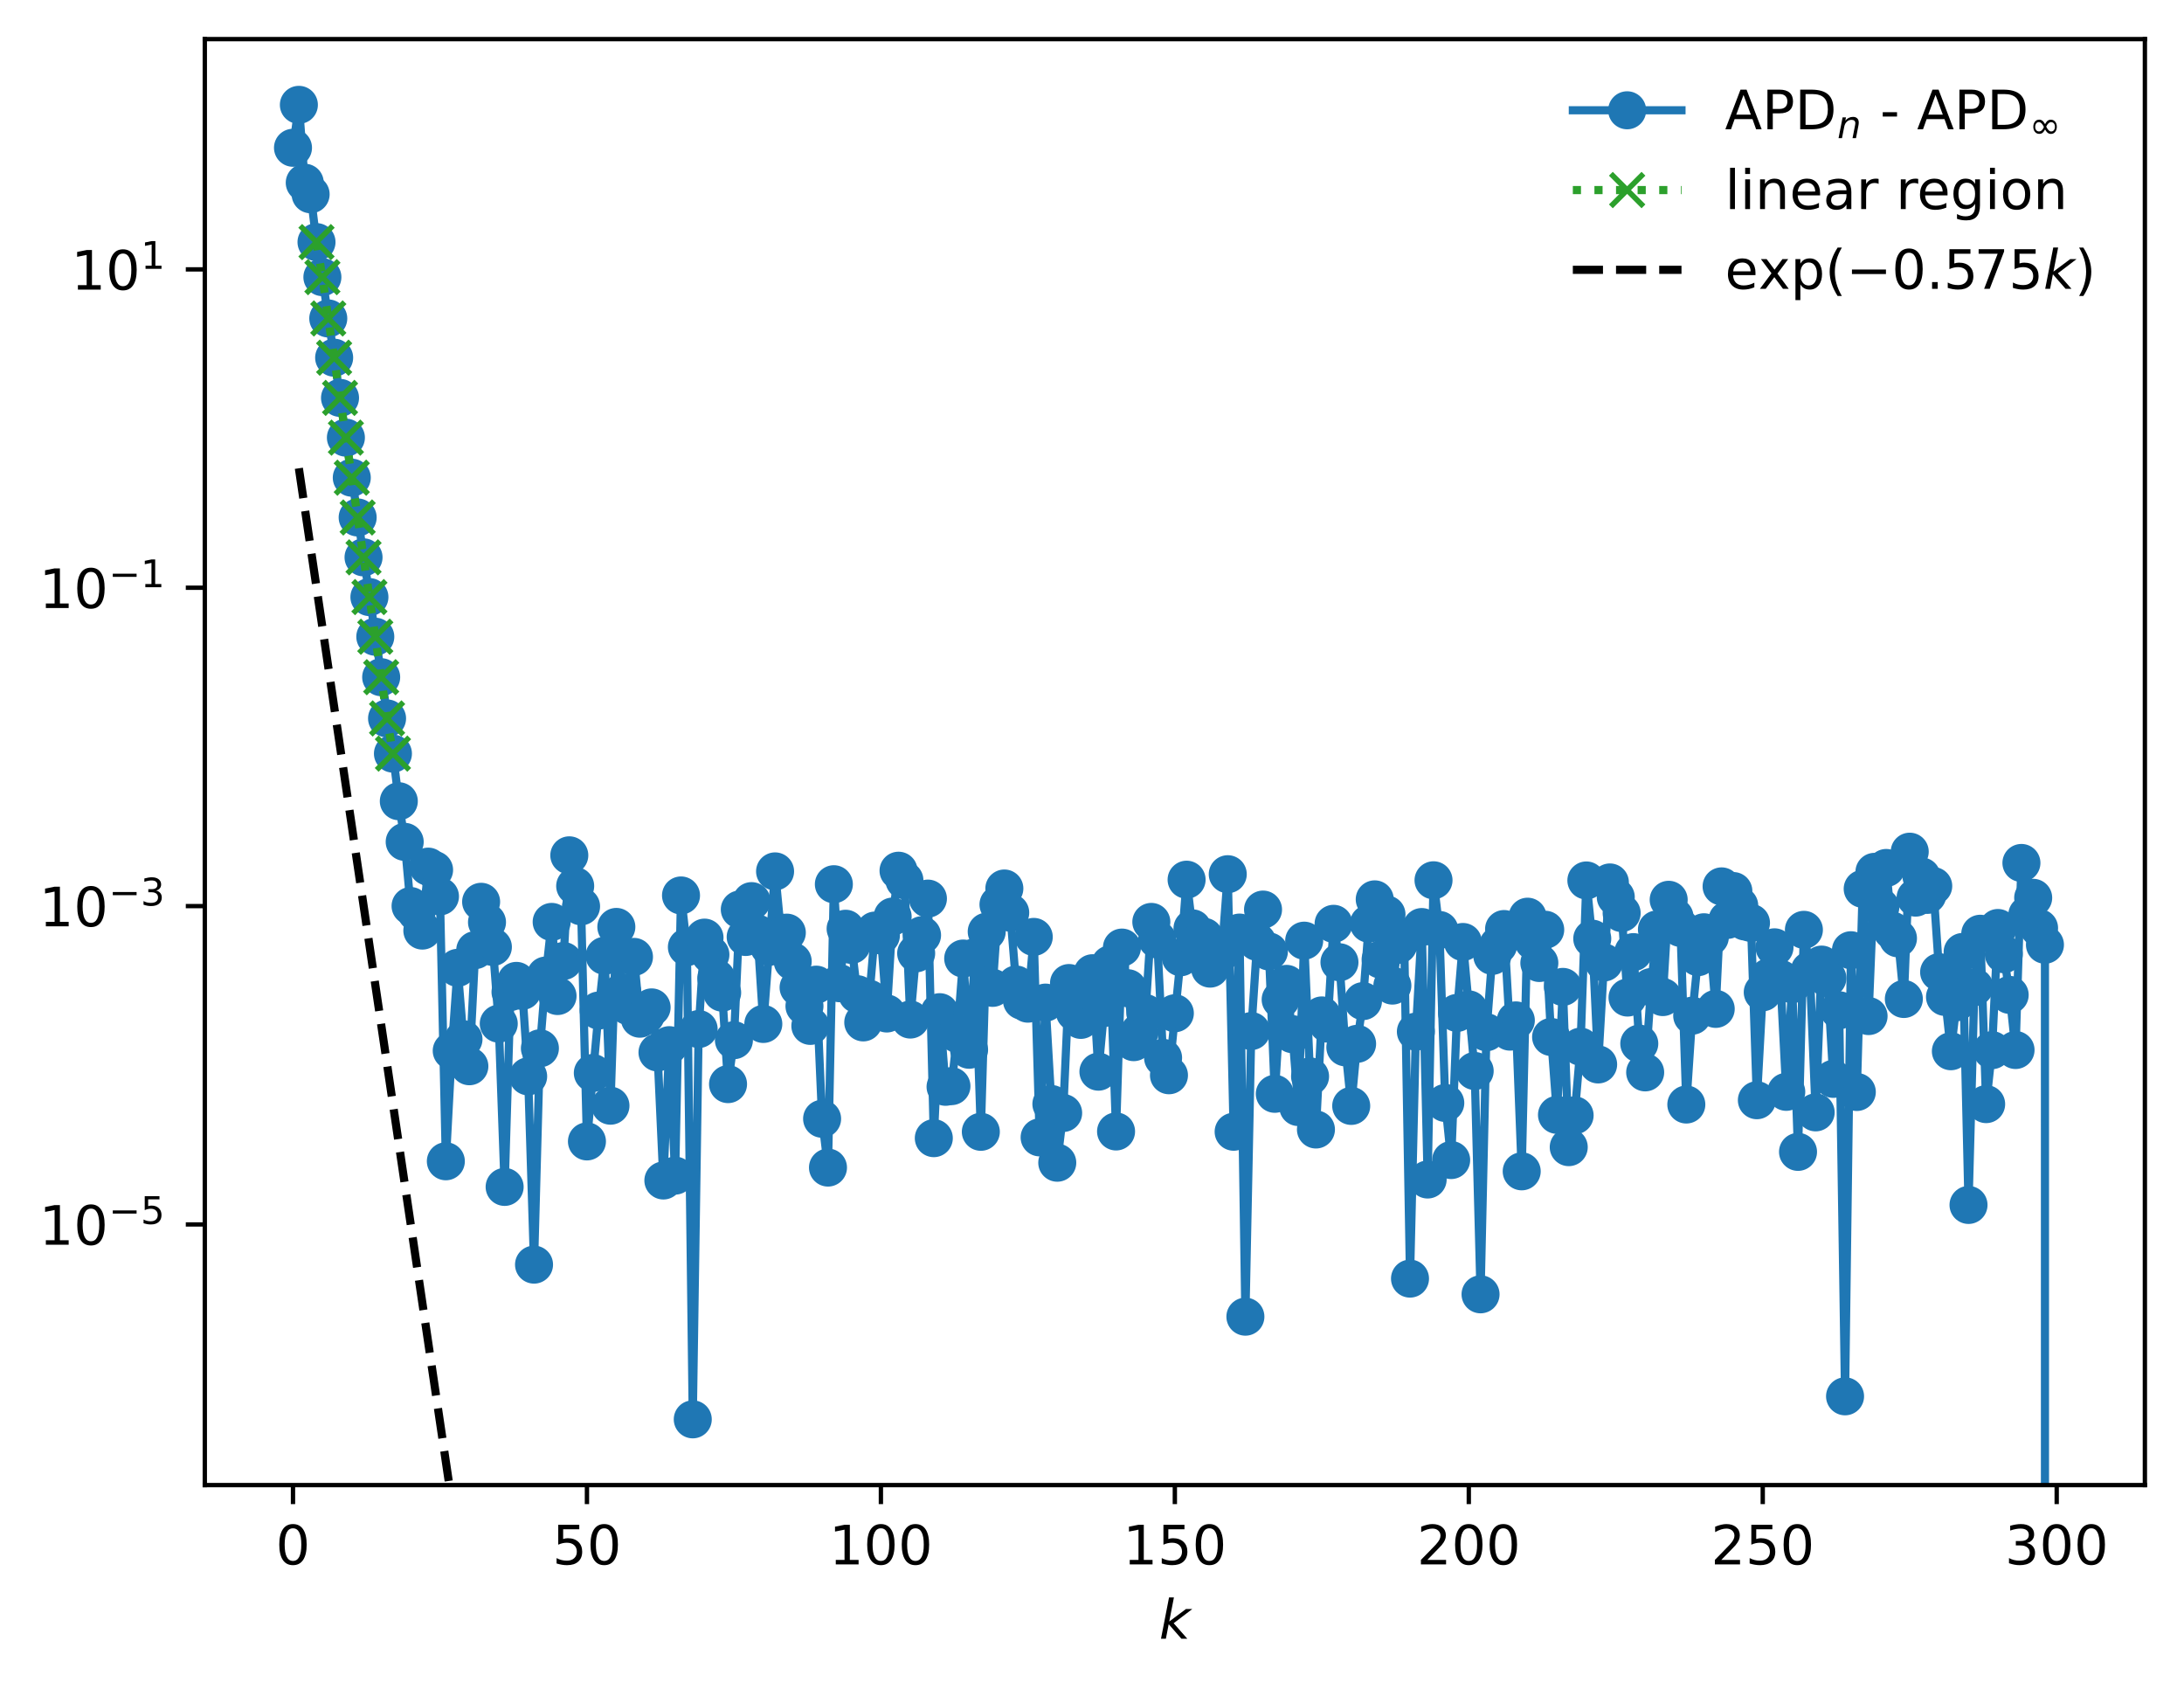<?xml version="1.0" encoding="utf-8" standalone="no"?>
<!DOCTYPE svg PUBLIC "-//W3C//DTD SVG 1.1//EN"
  "http://www.w3.org/Graphics/SVG/1.1/DTD/svg11.dtd">
<!-- Created with matplotlib (https://matplotlib.org/) -->
<svg height="310.868pt" version="1.1" viewBox="0 0 402.02 310.868" width="402.02pt" xmlns="http://www.w3.org/2000/svg" xmlns:xlink="http://www.w3.org/1999/xlink">
 <defs>
  <style type="text/css">
*{stroke-linecap:butt;stroke-linejoin:round;}
  </style>
 </defs>
 <g id="figure_1">
  <g id="patch_1">
   <path d="M 0 310.868 
L 402.02 310.868 
L 402.02 0 
L 0 0 
z
" style="fill:#ffffff;"/>
  </g>
  <g id="axes_1">
   <g id="patch_2">
    <path d="M 37.7 273.312 
L 394.82 273.312 
L 394.82 7.2 
L 37.7 7.2 
z
" style="fill:#ffffff;"/>
   </g>
   <g id="matplotlib.axis_1">
    <g id="xtick_1">
     <g id="line2d_1">
      <defs>
       <path d="M 0 0 
L 0 3.5 
" id="mf58c60624b" style="stroke:#000000;stroke-width:0.8;"/>
      </defs>
      <g>
       <use style="stroke:#000000;stroke-width:0.8;" x="53.933" xlink:href="#mf58c60624b" y="273.312"/>
      </g>
     </g>
     <g id="text_1">
      <!-- 0 -->
      <defs>
       <path d="M 31.781 66.406 
Q 24.172 66.406 20.328 58.906 
Q 16.5 51.422 16.5 36.375 
Q 16.5 21.391 20.328 13.891 
Q 24.172 6.391 31.781 6.391 
Q 39.453 6.391 43.281 13.891 
Q 47.125 21.391 47.125 36.375 
Q 47.125 51.422 43.281 58.906 
Q 39.453 66.406 31.781 66.406 
z
M 31.781 74.219 
Q 44.047 74.219 50.516 64.516 
Q 56.984 54.828 56.984 36.375 
Q 56.984 17.969 50.516 8.266 
Q 44.047 -1.422 31.781 -1.422 
Q 19.531 -1.422 13.062 8.266 
Q 6.594 17.969 6.594 36.375 
Q 6.594 54.828 13.062 64.516 
Q 19.531 74.219 31.781 74.219 
z
" id="DejaVuSans-48"/>
      </defs>
      <g transform="translate(50.751 287.91)scale(0.1 -0.1)">
       <use xlink:href="#DejaVuSans-48"/>
      </g>
     </g>
    </g>
    <g id="xtick_2">
     <g id="line2d_2">
      <g>
       <use style="stroke:#000000;stroke-width:0.8;" x="108.042" xlink:href="#mf58c60624b" y="273.312"/>
      </g>
     </g>
     <g id="text_2">
      <!-- 50 -->
      <defs>
       <path d="M 10.797 72.906 
L 49.516 72.906 
L 49.516 64.594 
L 19.828 64.594 
L 19.828 46.734 
Q 21.969 47.469 24.109 47.828 
Q 26.266 48.188 28.422 48.188 
Q 40.625 48.188 47.75 41.5 
Q 54.891 34.812 54.891 23.391 
Q 54.891 11.625 47.562 5.094 
Q 40.234 -1.422 26.906 -1.422 
Q 22.312 -1.422 17.547 -0.641 
Q 12.797 0.141 7.719 1.703 
L 7.719 11.625 
Q 12.109 9.234 16.797 8.062 
Q 21.484 6.891 26.703 6.891 
Q 35.156 6.891 40.078 11.328 
Q 45.016 15.766 45.016 23.391 
Q 45.016 31 40.078 35.438 
Q 35.156 39.891 26.703 39.891 
Q 22.75 39.891 18.812 39.016 
Q 14.891 38.141 10.797 36.281 
z
" id="DejaVuSans-53"/>
      </defs>
      <g transform="translate(101.679 287.91)scale(0.1 -0.1)">
       <use xlink:href="#DejaVuSans-53"/>
       <use x="63.623" xlink:href="#DejaVuSans-48"/>
      </g>
     </g>
    </g>
    <g id="xtick_3">
     <g id="line2d_3">
      <g>
       <use style="stroke:#000000;stroke-width:0.8;" x="162.151" xlink:href="#mf58c60624b" y="273.312"/>
      </g>
     </g>
     <g id="text_3">
      <!-- 100 -->
      <defs>
       <path d="M 12.406 8.297 
L 28.516 8.297 
L 28.516 63.922 
L 10.984 60.406 
L 10.984 69.391 
L 28.422 72.906 
L 38.281 72.906 
L 38.281 8.297 
L 54.391 8.297 
L 54.391 0 
L 12.406 0 
z
" id="DejaVuSans-49"/>
      </defs>
      <g transform="translate(152.607 287.91)scale(0.1 -0.1)">
       <use xlink:href="#DejaVuSans-49"/>
       <use x="63.623" xlink:href="#DejaVuSans-48"/>
       <use x="127.246" xlink:href="#DejaVuSans-48"/>
      </g>
     </g>
    </g>
    <g id="xtick_4">
     <g id="line2d_4">
      <g>
       <use style="stroke:#000000;stroke-width:0.8;" x="216.26" xlink:href="#mf58c60624b" y="273.312"/>
      </g>
     </g>
     <g id="text_4">
      <!-- 150 -->
      <g transform="translate(206.716 287.91)scale(0.1 -0.1)">
       <use xlink:href="#DejaVuSans-49"/>
       <use x="63.623" xlink:href="#DejaVuSans-53"/>
       <use x="127.246" xlink:href="#DejaVuSans-48"/>
      </g>
     </g>
    </g>
    <g id="xtick_5">
     <g id="line2d_5">
      <g>
       <use style="stroke:#000000;stroke-width:0.8;" x="270.369" xlink:href="#mf58c60624b" y="273.312"/>
      </g>
     </g>
     <g id="text_5">
      <!-- 200 -->
      <defs>
       <path d="M 19.188 8.297 
L 53.609 8.297 
L 53.609 0 
L 7.328 0 
L 7.328 8.297 
Q 12.938 14.109 22.625 23.891 
Q 32.328 33.688 34.812 36.531 
Q 39.547 41.844 41.422 45.531 
Q 43.312 49.219 43.312 52.781 
Q 43.312 58.594 39.234 62.25 
Q 35.156 65.922 28.609 65.922 
Q 23.969 65.922 18.812 64.312 
Q 13.672 62.703 7.812 59.422 
L 7.812 69.391 
Q 13.766 71.781 18.938 73 
Q 24.125 74.219 28.422 74.219 
Q 39.75 74.219 46.484 68.547 
Q 53.219 62.891 53.219 53.422 
Q 53.219 48.922 51.531 44.891 
Q 49.859 40.875 45.406 35.406 
Q 44.188 33.984 37.641 27.219 
Q 31.109 20.453 19.188 8.297 
z
" id="DejaVuSans-50"/>
      </defs>
      <g transform="translate(260.825 287.91)scale(0.1 -0.1)">
       <use xlink:href="#DejaVuSans-50"/>
       <use x="63.623" xlink:href="#DejaVuSans-48"/>
       <use x="127.246" xlink:href="#DejaVuSans-48"/>
      </g>
     </g>
    </g>
    <g id="xtick_6">
     <g id="line2d_6">
      <g>
       <use style="stroke:#000000;stroke-width:0.8;" x="324.478" xlink:href="#mf58c60624b" y="273.312"/>
      </g>
     </g>
     <g id="text_6">
      <!-- 250 -->
      <g transform="translate(314.934 287.91)scale(0.1 -0.1)">
       <use xlink:href="#DejaVuSans-50"/>
       <use x="63.623" xlink:href="#DejaVuSans-53"/>
       <use x="127.246" xlink:href="#DejaVuSans-48"/>
      </g>
     </g>
    </g>
    <g id="xtick_7">
     <g id="line2d_7">
      <g>
       <use style="stroke:#000000;stroke-width:0.8;" x="378.587" xlink:href="#mf58c60624b" y="273.312"/>
      </g>
     </g>
     <g id="text_7">
      <!-- 300 -->
      <defs>
       <path d="M 40.578 39.312 
Q 47.656 37.797 51.625 33 
Q 55.609 28.219 55.609 21.188 
Q 55.609 10.406 48.188 4.484 
Q 40.766 -1.422 27.094 -1.422 
Q 22.516 -1.422 17.656 -0.516 
Q 12.797 0.391 7.625 2.203 
L 7.625 11.719 
Q 11.719 9.328 16.594 8.109 
Q 21.484 6.891 26.812 6.891 
Q 36.078 6.891 40.938 10.547 
Q 45.797 14.203 45.797 21.188 
Q 45.797 27.641 41.281 31.266 
Q 36.766 34.906 28.719 34.906 
L 20.219 34.906 
L 20.219 43.016 
L 29.109 43.016 
Q 36.375 43.016 40.234 45.922 
Q 44.094 48.828 44.094 54.297 
Q 44.094 59.906 40.109 62.906 
Q 36.141 65.922 28.719 65.922 
Q 24.656 65.922 20.016 65.031 
Q 15.375 64.156 9.812 62.312 
L 9.812 71.094 
Q 15.438 72.656 20.344 73.438 
Q 25.25 74.219 29.594 74.219 
Q 40.828 74.219 47.359 69.109 
Q 53.906 64.016 53.906 55.328 
Q 53.906 49.266 50.438 45.094 
Q 46.969 40.922 40.578 39.312 
z
" id="DejaVuSans-51"/>
      </defs>
      <g transform="translate(369.044 287.91)scale(0.1 -0.1)">
       <use xlink:href="#DejaVuSans-51"/>
       <use x="63.623" xlink:href="#DejaVuSans-48"/>
       <use x="127.246" xlink:href="#DejaVuSans-48"/>
      </g>
     </g>
    </g>
    <g id="text_8">
     <!-- $ k $ -->
     <defs>
      <path d="M 18.312 75.984 
L 27.297 75.984 
L 18.703 31.688 
L 49.516 54.688 
L 61.188 54.688 
L 26.812 28.516 
L 51.906 0 
L 41.016 0 
L 17.672 26.703 
L 12.5 0 
L 3.516 0 
z
" id="DejaVuSans-Oblique-107"/>
     </defs>
     <g transform="translate(213.36 301.589)scale(0.1 -0.1)">
      <use transform="translate(0 0.016)" xlink:href="#DejaVuSans-Oblique-107"/>
     </g>
    </g>
   </g>
   <g id="matplotlib.axis_2">
    <g id="ytick_1">
     <g id="line2d_8">
      <defs>
       <path d="M 0 0 
L -3.5 0 
" id="m8bd66be021" style="stroke:#000000;stroke-width:0.8;"/>
      </defs>
      <g>
       <use style="stroke:#000000;stroke-width:0.8;" x="37.7" xlink:href="#m8bd66be021" y="225.346"/>
      </g>
     </g>
     <g id="text_9">
      <!-- $\mathdefault{10^{-5}}$ -->
      <defs>
       <path d="M 10.594 35.5 
L 73.188 35.5 
L 73.188 27.203 
L 10.594 27.203 
z
" id="DejaVuSans-8722"/>
      </defs>
      <g transform="translate(7.2 229.145)scale(0.1 -0.1)">
       <use transform="translate(0 0.684)" xlink:href="#DejaVuSans-49"/>
       <use transform="translate(63.623 0.684)" xlink:href="#DejaVuSans-48"/>
       <use transform="translate(128.203 38.966)scale(0.7)" xlink:href="#DejaVuSans-8722"/>
       <use transform="translate(186.855 38.966)scale(0.7)" xlink:href="#DejaVuSans-53"/>
      </g>
     </g>
    </g>
    <g id="ytick_2">
     <g id="line2d_9">
      <g>
       <use style="stroke:#000000;stroke-width:0.8;" x="37.7" xlink:href="#m8bd66be021" y="166.756"/>
      </g>
     </g>
     <g id="text_10">
      <!-- $\mathdefault{10^{-3}}$ -->
      <g transform="translate(7.2 170.555)scale(0.1 -0.1)">
       <use transform="translate(0 0.766)" xlink:href="#DejaVuSans-49"/>
       <use transform="translate(63.623 0.766)" xlink:href="#DejaVuSans-48"/>
       <use transform="translate(128.203 39.047)scale(0.7)" xlink:href="#DejaVuSans-8722"/>
       <use transform="translate(186.855 39.047)scale(0.7)" xlink:href="#DejaVuSans-51"/>
      </g>
     </g>
    </g>
    <g id="ytick_3">
     <g id="line2d_10">
      <g>
       <use style="stroke:#000000;stroke-width:0.8;" x="37.7" xlink:href="#m8bd66be021" y="108.166"/>
      </g>
     </g>
     <g id="text_11">
      <!-- $\mathdefault{10^{-1}}$ -->
      <g transform="translate(7.2 111.965)scale(0.1 -0.1)">
       <use transform="translate(0 0.684)" xlink:href="#DejaVuSans-49"/>
       <use transform="translate(63.623 0.684)" xlink:href="#DejaVuSans-48"/>
       <use transform="translate(128.203 38.966)scale(0.7)" xlink:href="#DejaVuSans-8722"/>
       <use transform="translate(186.855 38.966)scale(0.7)" xlink:href="#DejaVuSans-49"/>
      </g>
     </g>
    </g>
    <g id="ytick_4">
     <g id="line2d_11">
      <g>
       <use style="stroke:#000000;stroke-width:0.8;" x="37.7" xlink:href="#m8bd66be021" y="49.575"/>
      </g>
     </g>
     <g id="text_12">
      <!-- $\mathdefault{10^{1}}$ -->
      <g transform="translate(13.1 53.375)scale(0.1 -0.1)">
       <use transform="translate(0 0.684)" xlink:href="#DejaVuSans-49"/>
       <use transform="translate(63.623 0.684)" xlink:href="#DejaVuSans-48"/>
       <use transform="translate(128.203 38.966)scale(0.7)" xlink:href="#DejaVuSans-49"/>
      </g>
     </g>
    </g>
   </g>
   <g id="line2d_12">
    <path clip-path="url(#pb12a5de8e8)" d="M 53.933 27.197 
L 55.015 19.296 
L 56.097 33.63 
L 57.179 35.755 
L 58.261 44.558 
L 59.344 51.005 
L 62.59 73.227 
L 72.33 138.694 
L 73.412 147.458 
L 74.494 154.936 
L 75.576 166.743 
L 76.659 167.919 
L 77.741 171.264 
L 78.823 159.495 
L 79.905 160.102 
L 80.987 164.972 
L 82.069 213.72 
L 83.152 193.382 
L 84.234 178.12 
L 85.316 191.269 
L 86.398 196.23 
L 87.48 174.856 
L 88.563 165.967 
L 89.645 169.725 
L 90.727 174.284 
L 91.809 188.395 
L 92.891 218.437 
L 93.973 182.568 
L 95.056 180.522 
L 96.138 182.363 
L 97.22 198.091 
L 98.302 232.74 
L 99.384 192.93 
L 100.467 179.536 
L 101.549 169.668 
L 102.631 183.308 
L 103.713 176.862 
L 104.795 157.414 
L 105.877 163.064 
L 106.96 166.802 
L 108.042 210.065 
L 110.206 185.977 
L 111.288 175.901 
L 112.371 203.492 
L 113.453 170.591 
L 114.535 182.609 
L 115.617 185.134 
L 116.699 176.105 
L 117.781 187.481 
L 118.864 186.855 
L 119.946 185.401 
L 121.028 193.692 
L 122.11 217.256 
L 123.192 192.352 
L 124.275 216.361 
L 125.357 164.799 
L 126.439 174.307 
L 127.521 261.216 
L 128.603 189.385 
L 129.685 172.56 
L 130.768 175.694 
L 131.85 180.017 
L 132.932 182.683 
L 134.014 199.521 
L 135.096 191.435 
L 136.179 167.383 
L 137.261 172.442 
L 138.343 165.842 
L 139.425 171.814 
L 140.507 188.448 
L 142.672 160.37 
L 143.754 171.636 
L 144.836 171.645 
L 147 181.736 
L 149.165 188.805 
L 150.247 181.216 
L 151.329 205.899 
L 152.411 214.878 
L 153.493 162.732 
L 154.576 180.956 
L 155.658 170.926 
L 156.74 173.902 
L 157.822 182.974 
L 158.904 188.161 
L 159.987 183.812 
L 161.069 171.261 
L 162.151 172.157 
L 163.233 186.521 
L 164.315 168.682 
L 165.397 160.246 
L 166.48 161.997 
L 167.562 187.637 
L 168.644 175.445 
L 169.726 172.111 
L 170.808 165.377 
L 171.891 209.466 
L 172.973 186.282 
L 174.055 200.013 
L 175.137 199.892 
L 176.219 190.264 
L 177.301 176.409 
L 178.384 193.198 
L 179.466 176.175 
L 180.548 208.296 
L 181.63 171.458 
L 182.712 181.806 
L 183.795 166.47 
L 184.877 163.519 
L 185.959 167.967 
L 187.041 181.189 
L 188.123 184.173 
L 189.205 184.714 
L 190.288 172.428 
L 191.37 209.323 
L 192.452 184.519 
L 193.534 203.181 
L 194.616 213.986 
L 195.699 204.835 
L 196.781 180.916 
L 197.863 186.304 
L 198.945 187.7 
L 200.027 182.17 
L 201.109 179.111 
L 202.192 197.228 
L 203.274 185.502 
L 204.356 177.482 
L 205.438 208.233 
L 206.52 174.392 
L 207.603 181.872 
L 208.685 191.797 
L 209.767 189.948 
L 210.849 186.455 
L 211.931 169.668 
L 213.013 172.895 
L 214.096 194.687 
L 215.178 197.888 
L 217.342 176.174 
L 218.424 161.898 
L 219.507 170.854 
L 220.589 173.536 
L 221.671 172.421 
L 222.753 178.264 
L 223.835 175.799 
L 224.917 175.211 
L 226 160.889 
L 227.082 208.284 
L 228.164 171.631 
L 229.246 242.319 
L 230.328 189.754 
L 231.411 173.34 
L 232.493 167.399 
L 233.575 175.102 
L 234.657 201.303 
L 235.739 183.956 
L 236.821 181.074 
L 237.904 190.329 
L 238.986 203.741 
L 240.068 173.119 
L 241.15 198.102 
L 242.232 207.871 
L 243.315 186.878 
L 244.397 188.39 
L 245.479 170.019 
L 246.561 177.094 
L 247.643 192.75 
L 248.725 203.531 
L 249.808 192.105 
L 250.89 184.246 
L 251.972 169.992 
L 253.054 165.518 
L 254.136 176.597 
L 255.219 168.292 
L 256.301 181.386 
L 257.383 173.896 
L 258.465 172.397 
L 259.547 235.314 
L 260.629 189.866 
L 261.712 170.612 
L 262.794 217.075 
L 263.876 162.007 
L 264.958 171.154 
L 266.04 202.987 
L 267.123 213.494 
L 268.205 186.418 
L 269.287 173.361 
L 271.451 197.104 
L 272.533 238.205 
L 273.616 189.975 
L 274.698 175.915 
L 275.78 173.954 
L 276.862 170.979 
L 277.944 189.86 
L 279.027 187.793 
L 280.109 215.57 
L 281.191 168.709 
L 282.273 173.232 
L 283.355 177.23 
L 284.437 171.111 
L 285.52 190.843 
L 286.602 205.178 
L 287.684 181.628 
L 288.766 211.12 
L 289.848 205.272 
L 290.931 192.622 
L 292.013 162.039 
L 293.095 172.753 
L 294.177 195.899 
L 295.259 177.134 
L 296.341 162.405 
L 298.506 168.037 
L 299.588 183.588 
L 300.67 175.226 
L 301.752 192.068 
L 302.835 197.359 
L 303.917 181.656 
L 304.999 171.059 
L 306.081 183.502 
L 307.163 165.597 
L 308.245 168.762 
L 309.328 170.769 
L 310.41 203.274 
L 311.492 186.927 
L 312.574 176.155 
L 313.656 171.574 
L 314.739 172.457 
L 315.821 185.675 
L 316.903 163.129 
L 317.985 169.299 
L 319.067 163.988 
L 321.232 169.594 
L 322.314 169.852 
L 323.396 202.485 
L 324.478 182.617 
L 325.56 179.866 
L 326.643 174.344 
L 327.725 180.136 
L 328.807 200.94 
L 329.889 181.137 
L 330.971 211.99 
L 332.053 171.127 
L 333.136 178.591 
L 334.218 204.719 
L 335.3 177.524 
L 336.382 180.018 
L 337.464 198.555 
L 338.547 185.929 
L 339.629 256.976 
L 340.711 174.88 
L 341.793 200.968 
L 342.875 163.579 
L 343.957 186.997 
L 345.04 160.454 
L 346.122 166.94 
L 347.204 159.74 
L 348.286 171.267 
L 349.368 172.69 
L 350.451 183.854 
L 351.533 156.745 
L 352.615 165.196 
L 353.697 161.301 
L 354.779 164.695 
L 355.861 163.064 
L 356.944 178.913 
L 358.026 183.472 
L 359.108 193.469 
L 361.272 175.201 
L 362.355 221.757 
L 363.437 181.672 
L 364.519 171.847 
L 365.601 203.201 
L 366.683 193.271 
L 367.765 170.786 
L 368.848 175.61 
L 369.93 183.102 
L 371.012 193.241 
L 372.094 158.818 
L 373.176 168.366 
L 374.259 165.232 
L 375.341 170.801 
L 376.423 173.873 
L 376.428 311.868 
L 376.428 311.868 
" style="fill:none;stroke:#1f77b4;stroke-linecap:square;stroke-width:1.5;"/>
    <defs>
     <path d="M 0 3 
C 0.796 3 1.559 2.684 2.121 2.121 
C 2.684 1.559 3 0.796 3 0 
C 3 -0.796 2.684 -1.559 2.121 -2.121 
C 1.559 -2.684 0.796 -3 0 -3 
C -0.796 -3 -1.559 -2.684 -2.121 -2.121 
C -2.684 -1.559 -3 -0.796 -3 0 
C -3 0.796 -2.684 1.559 -2.121 2.121 
C -1.559 2.684 -0.796 3 0 3 
z
" id="m521d28ac9e" style="stroke:#1f77b4;"/>
    </defs>
    <g clip-path="url(#pb12a5de8e8)">
     <use style="fill:#1f77b4;stroke:#1f77b4;" x="53.933" xlink:href="#m521d28ac9e" y="27.197"/>
     <use style="fill:#1f77b4;stroke:#1f77b4;" x="55.015" xlink:href="#m521d28ac9e" y="19.296"/>
     <use style="fill:#1f77b4;stroke:#1f77b4;" x="56.097" xlink:href="#m521d28ac9e" y="33.63"/>
     <use style="fill:#1f77b4;stroke:#1f77b4;" x="57.179" xlink:href="#m521d28ac9e" y="35.755"/>
     <use style="fill:#1f77b4;stroke:#1f77b4;" x="58.261" xlink:href="#m521d28ac9e" y="44.558"/>
     <use style="fill:#1f77b4;stroke:#1f77b4;" x="59.344" xlink:href="#m521d28ac9e" y="51.005"/>
     <use style="fill:#1f77b4;stroke:#1f77b4;" x="60.426" xlink:href="#m521d28ac9e" y="58.608"/>
     <use style="fill:#1f77b4;stroke:#1f77b4;" x="61.508" xlink:href="#m521d28ac9e" y="65.831"/>
     <use style="fill:#1f77b4;stroke:#1f77b4;" x="62.59" xlink:href="#m521d28ac9e" y="73.227"/>
     <use style="fill:#1f77b4;stroke:#1f77b4;" x="63.672" xlink:href="#m521d28ac9e" y="80.542"/>
     <use style="fill:#1f77b4;stroke:#1f77b4;" x="64.755" xlink:href="#m521d28ac9e" y="87.914"/>
     <use style="fill:#1f77b4;stroke:#1f77b4;" x="65.837" xlink:href="#m521d28ac9e" y="95.235"/>
     <use style="fill:#1f77b4;stroke:#1f77b4;" x="66.919" xlink:href="#m521d28ac9e" y="102.576"/>
     <use style="fill:#1f77b4;stroke:#1f77b4;" x="68.001" xlink:href="#m521d28ac9e" y="109.886"/>
     <use style="fill:#1f77b4;stroke:#1f77b4;" x="69.083" xlink:href="#m521d28ac9e" y="117.183"/>
     <use style="fill:#1f77b4;stroke:#1f77b4;" x="70.165" xlink:href="#m521d28ac9e" y="124.63"/>
     <use style="fill:#1f77b4;stroke:#1f77b4;" x="71.248" xlink:href="#m521d28ac9e" y="132.222"/>
     <use style="fill:#1f77b4;stroke:#1f77b4;" x="72.33" xlink:href="#m521d28ac9e" y="138.694"/>
     <use style="fill:#1f77b4;stroke:#1f77b4;" x="73.412" xlink:href="#m521d28ac9e" y="147.458"/>
     <use style="fill:#1f77b4;stroke:#1f77b4;" x="74.494" xlink:href="#m521d28ac9e" y="154.936"/>
     <use style="fill:#1f77b4;stroke:#1f77b4;" x="75.576" xlink:href="#m521d28ac9e" y="166.743"/>
     <use style="fill:#1f77b4;stroke:#1f77b4;" x="76.659" xlink:href="#m521d28ac9e" y="167.919"/>
     <use style="fill:#1f77b4;stroke:#1f77b4;" x="77.741" xlink:href="#m521d28ac9e" y="171.264"/>
     <use style="fill:#1f77b4;stroke:#1f77b4;" x="78.823" xlink:href="#m521d28ac9e" y="159.495"/>
     <use style="fill:#1f77b4;stroke:#1f77b4;" x="79.905" xlink:href="#m521d28ac9e" y="160.102"/>
     <use style="fill:#1f77b4;stroke:#1f77b4;" x="80.987" xlink:href="#m521d28ac9e" y="164.972"/>
     <use style="fill:#1f77b4;stroke:#1f77b4;" x="82.069" xlink:href="#m521d28ac9e" y="213.72"/>
     <use style="fill:#1f77b4;stroke:#1f77b4;" x="83.152" xlink:href="#m521d28ac9e" y="193.382"/>
     <use style="fill:#1f77b4;stroke:#1f77b4;" x="84.234" xlink:href="#m521d28ac9e" y="178.12"/>
     <use style="fill:#1f77b4;stroke:#1f77b4;" x="85.316" xlink:href="#m521d28ac9e" y="191.269"/>
     <use style="fill:#1f77b4;stroke:#1f77b4;" x="86.398" xlink:href="#m521d28ac9e" y="196.23"/>
     <use style="fill:#1f77b4;stroke:#1f77b4;" x="87.48" xlink:href="#m521d28ac9e" y="174.856"/>
     <use style="fill:#1f77b4;stroke:#1f77b4;" x="88.563" xlink:href="#m521d28ac9e" y="165.967"/>
     <use style="fill:#1f77b4;stroke:#1f77b4;" x="89.645" xlink:href="#m521d28ac9e" y="169.725"/>
     <use style="fill:#1f77b4;stroke:#1f77b4;" x="90.727" xlink:href="#m521d28ac9e" y="174.284"/>
     <use style="fill:#1f77b4;stroke:#1f77b4;" x="91.809" xlink:href="#m521d28ac9e" y="188.395"/>
     <use style="fill:#1f77b4;stroke:#1f77b4;" x="92.891" xlink:href="#m521d28ac9e" y="218.437"/>
     <use style="fill:#1f77b4;stroke:#1f77b4;" x="93.973" xlink:href="#m521d28ac9e" y="182.568"/>
     <use style="fill:#1f77b4;stroke:#1f77b4;" x="95.056" xlink:href="#m521d28ac9e" y="180.522"/>
     <use style="fill:#1f77b4;stroke:#1f77b4;" x="96.138" xlink:href="#m521d28ac9e" y="182.363"/>
     <use style="fill:#1f77b4;stroke:#1f77b4;" x="97.22" xlink:href="#m521d28ac9e" y="198.091"/>
     <use style="fill:#1f77b4;stroke:#1f77b4;" x="98.302" xlink:href="#m521d28ac9e" y="232.74"/>
     <use style="fill:#1f77b4;stroke:#1f77b4;" x="99.384" xlink:href="#m521d28ac9e" y="192.93"/>
     <use style="fill:#1f77b4;stroke:#1f77b4;" x="100.467" xlink:href="#m521d28ac9e" y="179.536"/>
     <use style="fill:#1f77b4;stroke:#1f77b4;" x="101.549" xlink:href="#m521d28ac9e" y="169.668"/>
     <use style="fill:#1f77b4;stroke:#1f77b4;" x="102.631" xlink:href="#m521d28ac9e" y="183.308"/>
     <use style="fill:#1f77b4;stroke:#1f77b4;" x="103.713" xlink:href="#m521d28ac9e" y="176.862"/>
     <use style="fill:#1f77b4;stroke:#1f77b4;" x="104.795" xlink:href="#m521d28ac9e" y="157.414"/>
     <use style="fill:#1f77b4;stroke:#1f77b4;" x="105.877" xlink:href="#m521d28ac9e" y="163.064"/>
     <use style="fill:#1f77b4;stroke:#1f77b4;" x="106.96" xlink:href="#m521d28ac9e" y="166.802"/>
     <use style="fill:#1f77b4;stroke:#1f77b4;" x="108.042" xlink:href="#m521d28ac9e" y="210.065"/>
     <use style="fill:#1f77b4;stroke:#1f77b4;" x="109.124" xlink:href="#m521d28ac9e" y="197.471"/>
     <use style="fill:#1f77b4;stroke:#1f77b4;" x="110.206" xlink:href="#m521d28ac9e" y="185.977"/>
     <use style="fill:#1f77b4;stroke:#1f77b4;" x="111.288" xlink:href="#m521d28ac9e" y="175.901"/>
     <use style="fill:#1f77b4;stroke:#1f77b4;" x="112.371" xlink:href="#m521d28ac9e" y="203.492"/>
     <use style="fill:#1f77b4;stroke:#1f77b4;" x="113.453" xlink:href="#m521d28ac9e" y="170.591"/>
     <use style="fill:#1f77b4;stroke:#1f77b4;" x="114.535" xlink:href="#m521d28ac9e" y="182.609"/>
     <use style="fill:#1f77b4;stroke:#1f77b4;" x="115.617" xlink:href="#m521d28ac9e" y="185.134"/>
     <use style="fill:#1f77b4;stroke:#1f77b4;" x="116.699" xlink:href="#m521d28ac9e" y="176.105"/>
     <use style="fill:#1f77b4;stroke:#1f77b4;" x="117.781" xlink:href="#m521d28ac9e" y="187.481"/>
     <use style="fill:#1f77b4;stroke:#1f77b4;" x="118.864" xlink:href="#m521d28ac9e" y="186.855"/>
     <use style="fill:#1f77b4;stroke:#1f77b4;" x="119.946" xlink:href="#m521d28ac9e" y="185.401"/>
     <use style="fill:#1f77b4;stroke:#1f77b4;" x="121.028" xlink:href="#m521d28ac9e" y="193.692"/>
     <use style="fill:#1f77b4;stroke:#1f77b4;" x="122.11" xlink:href="#m521d28ac9e" y="217.256"/>
     <use style="fill:#1f77b4;stroke:#1f77b4;" x="123.192" xlink:href="#m521d28ac9e" y="192.352"/>
     <use style="fill:#1f77b4;stroke:#1f77b4;" x="124.275" xlink:href="#m521d28ac9e" y="216.361"/>
     <use style="fill:#1f77b4;stroke:#1f77b4;" x="125.357" xlink:href="#m521d28ac9e" y="164.799"/>
     <use style="fill:#1f77b4;stroke:#1f77b4;" x="126.439" xlink:href="#m521d28ac9e" y="174.307"/>
     <use style="fill:#1f77b4;stroke:#1f77b4;" x="127.521" xlink:href="#m521d28ac9e" y="261.216"/>
     <use style="fill:#1f77b4;stroke:#1f77b4;" x="128.603" xlink:href="#m521d28ac9e" y="189.385"/>
     <use style="fill:#1f77b4;stroke:#1f77b4;" x="129.685" xlink:href="#m521d28ac9e" y="172.56"/>
     <use style="fill:#1f77b4;stroke:#1f77b4;" x="130.768" xlink:href="#m521d28ac9e" y="175.694"/>
     <use style="fill:#1f77b4;stroke:#1f77b4;" x="131.85" xlink:href="#m521d28ac9e" y="180.017"/>
     <use style="fill:#1f77b4;stroke:#1f77b4;" x="132.932" xlink:href="#m521d28ac9e" y="182.683"/>
     <use style="fill:#1f77b4;stroke:#1f77b4;" x="134.014" xlink:href="#m521d28ac9e" y="199.521"/>
     <use style="fill:#1f77b4;stroke:#1f77b4;" x="135.096" xlink:href="#m521d28ac9e" y="191.435"/>
     <use style="fill:#1f77b4;stroke:#1f77b4;" x="136.179" xlink:href="#m521d28ac9e" y="167.383"/>
     <use style="fill:#1f77b4;stroke:#1f77b4;" x="137.261" xlink:href="#m521d28ac9e" y="172.442"/>
     <use style="fill:#1f77b4;stroke:#1f77b4;" x="138.343" xlink:href="#m521d28ac9e" y="165.842"/>
     <use style="fill:#1f77b4;stroke:#1f77b4;" x="139.425" xlink:href="#m521d28ac9e" y="171.814"/>
     <use style="fill:#1f77b4;stroke:#1f77b4;" x="140.507" xlink:href="#m521d28ac9e" y="188.448"/>
     <use style="fill:#1f77b4;stroke:#1f77b4;" x="141.589" xlink:href="#m521d28ac9e" y="174.256"/>
     <use style="fill:#1f77b4;stroke:#1f77b4;" x="142.672" xlink:href="#m521d28ac9e" y="160.37"/>
     <use style="fill:#1f77b4;stroke:#1f77b4;" x="143.754" xlink:href="#m521d28ac9e" y="171.636"/>
     <use style="fill:#1f77b4;stroke:#1f77b4;" x="144.836" xlink:href="#m521d28ac9e" y="171.645"/>
     <use style="fill:#1f77b4;stroke:#1f77b4;" x="145.918" xlink:href="#m521d28ac9e" y="176.933"/>
     <use style="fill:#1f77b4;stroke:#1f77b4;" x="147" xlink:href="#m521d28ac9e" y="181.736"/>
     <use style="fill:#1f77b4;stroke:#1f77b4;" x="148.083" xlink:href="#m521d28ac9e" y="185.164"/>
     <use style="fill:#1f77b4;stroke:#1f77b4;" x="149.165" xlink:href="#m521d28ac9e" y="188.805"/>
     <use style="fill:#1f77b4;stroke:#1f77b4;" x="150.247" xlink:href="#m521d28ac9e" y="181.216"/>
     <use style="fill:#1f77b4;stroke:#1f77b4;" x="151.329" xlink:href="#m521d28ac9e" y="205.899"/>
     <use style="fill:#1f77b4;stroke:#1f77b4;" x="152.411" xlink:href="#m521d28ac9e" y="214.878"/>
     <use style="fill:#1f77b4;stroke:#1f77b4;" x="153.493" xlink:href="#m521d28ac9e" y="162.732"/>
     <use style="fill:#1f77b4;stroke:#1f77b4;" x="154.576" xlink:href="#m521d28ac9e" y="180.956"/>
     <use style="fill:#1f77b4;stroke:#1f77b4;" x="155.658" xlink:href="#m521d28ac9e" y="170.926"/>
     <use style="fill:#1f77b4;stroke:#1f77b4;" x="156.74" xlink:href="#m521d28ac9e" y="173.902"/>
     <use style="fill:#1f77b4;stroke:#1f77b4;" x="157.822" xlink:href="#m521d28ac9e" y="182.974"/>
     <use style="fill:#1f77b4;stroke:#1f77b4;" x="158.904" xlink:href="#m521d28ac9e" y="188.161"/>
     <use style="fill:#1f77b4;stroke:#1f77b4;" x="159.987" xlink:href="#m521d28ac9e" y="183.812"/>
     <use style="fill:#1f77b4;stroke:#1f77b4;" x="161.069" xlink:href="#m521d28ac9e" y="171.261"/>
     <use style="fill:#1f77b4;stroke:#1f77b4;" x="162.151" xlink:href="#m521d28ac9e" y="172.157"/>
     <use style="fill:#1f77b4;stroke:#1f77b4;" x="163.233" xlink:href="#m521d28ac9e" y="186.521"/>
     <use style="fill:#1f77b4;stroke:#1f77b4;" x="164.315" xlink:href="#m521d28ac9e" y="168.682"/>
     <use style="fill:#1f77b4;stroke:#1f77b4;" x="165.397" xlink:href="#m521d28ac9e" y="160.246"/>
     <use style="fill:#1f77b4;stroke:#1f77b4;" x="166.48" xlink:href="#m521d28ac9e" y="161.997"/>
     <use style="fill:#1f77b4;stroke:#1f77b4;" x="167.562" xlink:href="#m521d28ac9e" y="187.637"/>
     <use style="fill:#1f77b4;stroke:#1f77b4;" x="168.644" xlink:href="#m521d28ac9e" y="175.445"/>
     <use style="fill:#1f77b4;stroke:#1f77b4;" x="169.726" xlink:href="#m521d28ac9e" y="172.111"/>
     <use style="fill:#1f77b4;stroke:#1f77b4;" x="170.808" xlink:href="#m521d28ac9e" y="165.377"/>
     <use style="fill:#1f77b4;stroke:#1f77b4;" x="171.891" xlink:href="#m521d28ac9e" y="209.466"/>
     <use style="fill:#1f77b4;stroke:#1f77b4;" x="172.973" xlink:href="#m521d28ac9e" y="186.282"/>
     <use style="fill:#1f77b4;stroke:#1f77b4;" x="174.055" xlink:href="#m521d28ac9e" y="200.013"/>
     <use style="fill:#1f77b4;stroke:#1f77b4;" x="175.137" xlink:href="#m521d28ac9e" y="199.892"/>
     <use style="fill:#1f77b4;stroke:#1f77b4;" x="176.219" xlink:href="#m521d28ac9e" y="190.264"/>
     <use style="fill:#1f77b4;stroke:#1f77b4;" x="177.301" xlink:href="#m521d28ac9e" y="176.409"/>
     <use style="fill:#1f77b4;stroke:#1f77b4;" x="178.384" xlink:href="#m521d28ac9e" y="193.198"/>
     <use style="fill:#1f77b4;stroke:#1f77b4;" x="179.466" xlink:href="#m521d28ac9e" y="176.175"/>
     <use style="fill:#1f77b4;stroke:#1f77b4;" x="180.548" xlink:href="#m521d28ac9e" y="208.296"/>
     <use style="fill:#1f77b4;stroke:#1f77b4;" x="181.63" xlink:href="#m521d28ac9e" y="171.458"/>
     <use style="fill:#1f77b4;stroke:#1f77b4;" x="182.712" xlink:href="#m521d28ac9e" y="181.806"/>
     <use style="fill:#1f77b4;stroke:#1f77b4;" x="183.795" xlink:href="#m521d28ac9e" y="166.47"/>
     <use style="fill:#1f77b4;stroke:#1f77b4;" x="184.877" xlink:href="#m521d28ac9e" y="163.519"/>
     <use style="fill:#1f77b4;stroke:#1f77b4;" x="185.959" xlink:href="#m521d28ac9e" y="167.967"/>
     <use style="fill:#1f77b4;stroke:#1f77b4;" x="187.041" xlink:href="#m521d28ac9e" y="181.189"/>
     <use style="fill:#1f77b4;stroke:#1f77b4;" x="188.123" xlink:href="#m521d28ac9e" y="184.173"/>
     <use style="fill:#1f77b4;stroke:#1f77b4;" x="189.205" xlink:href="#m521d28ac9e" y="184.714"/>
     <use style="fill:#1f77b4;stroke:#1f77b4;" x="190.288" xlink:href="#m521d28ac9e" y="172.428"/>
     <use style="fill:#1f77b4;stroke:#1f77b4;" x="191.37" xlink:href="#m521d28ac9e" y="209.323"/>
     <use style="fill:#1f77b4;stroke:#1f77b4;" x="192.452" xlink:href="#m521d28ac9e" y="184.519"/>
     <use style="fill:#1f77b4;stroke:#1f77b4;" x="193.534" xlink:href="#m521d28ac9e" y="203.181"/>
     <use style="fill:#1f77b4;stroke:#1f77b4;" x="194.616" xlink:href="#m521d28ac9e" y="213.986"/>
     <use style="fill:#1f77b4;stroke:#1f77b4;" x="195.699" xlink:href="#m521d28ac9e" y="204.835"/>
     <use style="fill:#1f77b4;stroke:#1f77b4;" x="196.781" xlink:href="#m521d28ac9e" y="180.916"/>
     <use style="fill:#1f77b4;stroke:#1f77b4;" x="197.863" xlink:href="#m521d28ac9e" y="186.304"/>
     <use style="fill:#1f77b4;stroke:#1f77b4;" x="198.945" xlink:href="#m521d28ac9e" y="187.7"/>
     <use style="fill:#1f77b4;stroke:#1f77b4;" x="200.027" xlink:href="#m521d28ac9e" y="182.17"/>
     <use style="fill:#1f77b4;stroke:#1f77b4;" x="201.109" xlink:href="#m521d28ac9e" y="179.111"/>
     <use style="fill:#1f77b4;stroke:#1f77b4;" x="202.192" xlink:href="#m521d28ac9e" y="197.228"/>
     <use style="fill:#1f77b4;stroke:#1f77b4;" x="203.274" xlink:href="#m521d28ac9e" y="185.502"/>
     <use style="fill:#1f77b4;stroke:#1f77b4;" x="204.356" xlink:href="#m521d28ac9e" y="177.482"/>
     <use style="fill:#1f77b4;stroke:#1f77b4;" x="205.438" xlink:href="#m521d28ac9e" y="208.233"/>
     <use style="fill:#1f77b4;stroke:#1f77b4;" x="206.52" xlink:href="#m521d28ac9e" y="174.392"/>
     <use style="fill:#1f77b4;stroke:#1f77b4;" x="207.603" xlink:href="#m521d28ac9e" y="181.872"/>
     <use style="fill:#1f77b4;stroke:#1f77b4;" x="208.685" xlink:href="#m521d28ac9e" y="191.797"/>
     <use style="fill:#1f77b4;stroke:#1f77b4;" x="209.767" xlink:href="#m521d28ac9e" y="189.948"/>
     <use style="fill:#1f77b4;stroke:#1f77b4;" x="210.849" xlink:href="#m521d28ac9e" y="186.455"/>
     <use style="fill:#1f77b4;stroke:#1f77b4;" x="211.931" xlink:href="#m521d28ac9e" y="169.668"/>
     <use style="fill:#1f77b4;stroke:#1f77b4;" x="213.013" xlink:href="#m521d28ac9e" y="172.895"/>
     <use style="fill:#1f77b4;stroke:#1f77b4;" x="214.096" xlink:href="#m521d28ac9e" y="194.687"/>
     <use style="fill:#1f77b4;stroke:#1f77b4;" x="215.178" xlink:href="#m521d28ac9e" y="197.888"/>
     <use style="fill:#1f77b4;stroke:#1f77b4;" x="216.26" xlink:href="#m521d28ac9e" y="186.479"/>
     <use style="fill:#1f77b4;stroke:#1f77b4;" x="217.342" xlink:href="#m521d28ac9e" y="176.174"/>
     <use style="fill:#1f77b4;stroke:#1f77b4;" x="218.424" xlink:href="#m521d28ac9e" y="161.898"/>
     <use style="fill:#1f77b4;stroke:#1f77b4;" x="219.507" xlink:href="#m521d28ac9e" y="170.854"/>
     <use style="fill:#1f77b4;stroke:#1f77b4;" x="220.589" xlink:href="#m521d28ac9e" y="173.536"/>
     <use style="fill:#1f77b4;stroke:#1f77b4;" x="221.671" xlink:href="#m521d28ac9e" y="172.421"/>
     <use style="fill:#1f77b4;stroke:#1f77b4;" x="222.753" xlink:href="#m521d28ac9e" y="178.264"/>
     <use style="fill:#1f77b4;stroke:#1f77b4;" x="223.835" xlink:href="#m521d28ac9e" y="175.799"/>
     <use style="fill:#1f77b4;stroke:#1f77b4;" x="224.917" xlink:href="#m521d28ac9e" y="175.211"/>
     <use style="fill:#1f77b4;stroke:#1f77b4;" x="226" xlink:href="#m521d28ac9e" y="160.889"/>
     <use style="fill:#1f77b4;stroke:#1f77b4;" x="227.082" xlink:href="#m521d28ac9e" y="208.284"/>
     <use style="fill:#1f77b4;stroke:#1f77b4;" x="228.164" xlink:href="#m521d28ac9e" y="171.631"/>
     <use style="fill:#1f77b4;stroke:#1f77b4;" x="229.246" xlink:href="#m521d28ac9e" y="242.319"/>
     <use style="fill:#1f77b4;stroke:#1f77b4;" x="230.328" xlink:href="#m521d28ac9e" y="189.754"/>
     <use style="fill:#1f77b4;stroke:#1f77b4;" x="231.411" xlink:href="#m521d28ac9e" y="173.34"/>
     <use style="fill:#1f77b4;stroke:#1f77b4;" x="232.493" xlink:href="#m521d28ac9e" y="167.399"/>
     <use style="fill:#1f77b4;stroke:#1f77b4;" x="233.575" xlink:href="#m521d28ac9e" y="175.102"/>
     <use style="fill:#1f77b4;stroke:#1f77b4;" x="234.657" xlink:href="#m521d28ac9e" y="201.303"/>
     <use style="fill:#1f77b4;stroke:#1f77b4;" x="235.739" xlink:href="#m521d28ac9e" y="183.956"/>
     <use style="fill:#1f77b4;stroke:#1f77b4;" x="236.821" xlink:href="#m521d28ac9e" y="181.074"/>
     <use style="fill:#1f77b4;stroke:#1f77b4;" x="237.904" xlink:href="#m521d28ac9e" y="190.329"/>
     <use style="fill:#1f77b4;stroke:#1f77b4;" x="238.986" xlink:href="#m521d28ac9e" y="203.741"/>
     <use style="fill:#1f77b4;stroke:#1f77b4;" x="240.068" xlink:href="#m521d28ac9e" y="173.119"/>
     <use style="fill:#1f77b4;stroke:#1f77b4;" x="241.15" xlink:href="#m521d28ac9e" y="198.102"/>
     <use style="fill:#1f77b4;stroke:#1f77b4;" x="242.232" xlink:href="#m521d28ac9e" y="207.871"/>
     <use style="fill:#1f77b4;stroke:#1f77b4;" x="243.315" xlink:href="#m521d28ac9e" y="186.878"/>
     <use style="fill:#1f77b4;stroke:#1f77b4;" x="244.397" xlink:href="#m521d28ac9e" y="188.39"/>
     <use style="fill:#1f77b4;stroke:#1f77b4;" x="245.479" xlink:href="#m521d28ac9e" y="170.019"/>
     <use style="fill:#1f77b4;stroke:#1f77b4;" x="246.561" xlink:href="#m521d28ac9e" y="177.094"/>
     <use style="fill:#1f77b4;stroke:#1f77b4;" x="247.643" xlink:href="#m521d28ac9e" y="192.75"/>
     <use style="fill:#1f77b4;stroke:#1f77b4;" x="248.725" xlink:href="#m521d28ac9e" y="203.531"/>
     <use style="fill:#1f77b4;stroke:#1f77b4;" x="249.808" xlink:href="#m521d28ac9e" y="192.105"/>
     <use style="fill:#1f77b4;stroke:#1f77b4;" x="250.89" xlink:href="#m521d28ac9e" y="184.246"/>
     <use style="fill:#1f77b4;stroke:#1f77b4;" x="251.972" xlink:href="#m521d28ac9e" y="169.992"/>
     <use style="fill:#1f77b4;stroke:#1f77b4;" x="253.054" xlink:href="#m521d28ac9e" y="165.518"/>
     <use style="fill:#1f77b4;stroke:#1f77b4;" x="254.136" xlink:href="#m521d28ac9e" y="176.597"/>
     <use style="fill:#1f77b4;stroke:#1f77b4;" x="255.219" xlink:href="#m521d28ac9e" y="168.292"/>
     <use style="fill:#1f77b4;stroke:#1f77b4;" x="256.301" xlink:href="#m521d28ac9e" y="181.386"/>
     <use style="fill:#1f77b4;stroke:#1f77b4;" x="257.383" xlink:href="#m521d28ac9e" y="173.896"/>
     <use style="fill:#1f77b4;stroke:#1f77b4;" x="258.465" xlink:href="#m521d28ac9e" y="172.397"/>
     <use style="fill:#1f77b4;stroke:#1f77b4;" x="259.547" xlink:href="#m521d28ac9e" y="235.314"/>
     <use style="fill:#1f77b4;stroke:#1f77b4;" x="260.629" xlink:href="#m521d28ac9e" y="189.866"/>
     <use style="fill:#1f77b4;stroke:#1f77b4;" x="261.712" xlink:href="#m521d28ac9e" y="170.612"/>
     <use style="fill:#1f77b4;stroke:#1f77b4;" x="262.794" xlink:href="#m521d28ac9e" y="217.075"/>
     <use style="fill:#1f77b4;stroke:#1f77b4;" x="263.876" xlink:href="#m521d28ac9e" y="162.007"/>
     <use style="fill:#1f77b4;stroke:#1f77b4;" x="264.958" xlink:href="#m521d28ac9e" y="171.154"/>
     <use style="fill:#1f77b4;stroke:#1f77b4;" x="266.04" xlink:href="#m521d28ac9e" y="202.987"/>
     <use style="fill:#1f77b4;stroke:#1f77b4;" x="267.123" xlink:href="#m521d28ac9e" y="213.494"/>
     <use style="fill:#1f77b4;stroke:#1f77b4;" x="268.205" xlink:href="#m521d28ac9e" y="186.418"/>
     <use style="fill:#1f77b4;stroke:#1f77b4;" x="269.287" xlink:href="#m521d28ac9e" y="173.361"/>
     <use style="fill:#1f77b4;stroke:#1f77b4;" x="270.369" xlink:href="#m521d28ac9e" y="185.771"/>
     <use style="fill:#1f77b4;stroke:#1f77b4;" x="271.451" xlink:href="#m521d28ac9e" y="197.104"/>
     <use style="fill:#1f77b4;stroke:#1f77b4;" x="272.533" xlink:href="#m521d28ac9e" y="238.205"/>
     <use style="fill:#1f77b4;stroke:#1f77b4;" x="273.616" xlink:href="#m521d28ac9e" y="189.975"/>
     <use style="fill:#1f77b4;stroke:#1f77b4;" x="274.698" xlink:href="#m521d28ac9e" y="175.915"/>
     <use style="fill:#1f77b4;stroke:#1f77b4;" x="275.78" xlink:href="#m521d28ac9e" y="173.954"/>
     <use style="fill:#1f77b4;stroke:#1f77b4;" x="276.862" xlink:href="#m521d28ac9e" y="170.979"/>
     <use style="fill:#1f77b4;stroke:#1f77b4;" x="277.944" xlink:href="#m521d28ac9e" y="189.86"/>
     <use style="fill:#1f77b4;stroke:#1f77b4;" x="279.027" xlink:href="#m521d28ac9e" y="187.793"/>
     <use style="fill:#1f77b4;stroke:#1f77b4;" x="280.109" xlink:href="#m521d28ac9e" y="215.57"/>
     <use style="fill:#1f77b4;stroke:#1f77b4;" x="281.191" xlink:href="#m521d28ac9e" y="168.709"/>
     <use style="fill:#1f77b4;stroke:#1f77b4;" x="282.273" xlink:href="#m521d28ac9e" y="173.232"/>
     <use style="fill:#1f77b4;stroke:#1f77b4;" x="283.355" xlink:href="#m521d28ac9e" y="177.23"/>
     <use style="fill:#1f77b4;stroke:#1f77b4;" x="284.437" xlink:href="#m521d28ac9e" y="171.111"/>
     <use style="fill:#1f77b4;stroke:#1f77b4;" x="285.52" xlink:href="#m521d28ac9e" y="190.843"/>
     <use style="fill:#1f77b4;stroke:#1f77b4;" x="286.602" xlink:href="#m521d28ac9e" y="205.178"/>
     <use style="fill:#1f77b4;stroke:#1f77b4;" x="287.684" xlink:href="#m521d28ac9e" y="181.628"/>
     <use style="fill:#1f77b4;stroke:#1f77b4;" x="288.766" xlink:href="#m521d28ac9e" y="211.12"/>
     <use style="fill:#1f77b4;stroke:#1f77b4;" x="289.848" xlink:href="#m521d28ac9e" y="205.272"/>
     <use style="fill:#1f77b4;stroke:#1f77b4;" x="290.931" xlink:href="#m521d28ac9e" y="192.622"/>
     <use style="fill:#1f77b4;stroke:#1f77b4;" x="292.013" xlink:href="#m521d28ac9e" y="162.039"/>
     <use style="fill:#1f77b4;stroke:#1f77b4;" x="293.095" xlink:href="#m521d28ac9e" y="172.753"/>
     <use style="fill:#1f77b4;stroke:#1f77b4;" x="294.177" xlink:href="#m521d28ac9e" y="195.899"/>
     <use style="fill:#1f77b4;stroke:#1f77b4;" x="295.259" xlink:href="#m521d28ac9e" y="177.134"/>
     <use style="fill:#1f77b4;stroke:#1f77b4;" x="296.341" xlink:href="#m521d28ac9e" y="162.405"/>
     <use style="fill:#1f77b4;stroke:#1f77b4;" x="297.424" xlink:href="#m521d28ac9e" y="165.105"/>
     <use style="fill:#1f77b4;stroke:#1f77b4;" x="298.506" xlink:href="#m521d28ac9e" y="168.037"/>
     <use style="fill:#1f77b4;stroke:#1f77b4;" x="299.588" xlink:href="#m521d28ac9e" y="183.588"/>
     <use style="fill:#1f77b4;stroke:#1f77b4;" x="300.67" xlink:href="#m521d28ac9e" y="175.226"/>
     <use style="fill:#1f77b4;stroke:#1f77b4;" x="301.752" xlink:href="#m521d28ac9e" y="192.068"/>
     <use style="fill:#1f77b4;stroke:#1f77b4;" x="302.835" xlink:href="#m521d28ac9e" y="197.359"/>
     <use style="fill:#1f77b4;stroke:#1f77b4;" x="303.917" xlink:href="#m521d28ac9e" y="181.656"/>
     <use style="fill:#1f77b4;stroke:#1f77b4;" x="304.999" xlink:href="#m521d28ac9e" y="171.059"/>
     <use style="fill:#1f77b4;stroke:#1f77b4;" x="306.081" xlink:href="#m521d28ac9e" y="183.502"/>
     <use style="fill:#1f77b4;stroke:#1f77b4;" x="307.163" xlink:href="#m521d28ac9e" y="165.597"/>
     <use style="fill:#1f77b4;stroke:#1f77b4;" x="308.245" xlink:href="#m521d28ac9e" y="168.762"/>
     <use style="fill:#1f77b4;stroke:#1f77b4;" x="309.328" xlink:href="#m521d28ac9e" y="170.769"/>
     <use style="fill:#1f77b4;stroke:#1f77b4;" x="310.41" xlink:href="#m521d28ac9e" y="203.274"/>
     <use style="fill:#1f77b4;stroke:#1f77b4;" x="311.492" xlink:href="#m521d28ac9e" y="186.927"/>
     <use style="fill:#1f77b4;stroke:#1f77b4;" x="312.574" xlink:href="#m521d28ac9e" y="176.155"/>
     <use style="fill:#1f77b4;stroke:#1f77b4;" x="313.656" xlink:href="#m521d28ac9e" y="171.574"/>
     <use style="fill:#1f77b4;stroke:#1f77b4;" x="314.739" xlink:href="#m521d28ac9e" y="172.457"/>
     <use style="fill:#1f77b4;stroke:#1f77b4;" x="315.821" xlink:href="#m521d28ac9e" y="185.675"/>
     <use style="fill:#1f77b4;stroke:#1f77b4;" x="316.903" xlink:href="#m521d28ac9e" y="163.129"/>
     <use style="fill:#1f77b4;stroke:#1f77b4;" x="317.985" xlink:href="#m521d28ac9e" y="169.299"/>
     <use style="fill:#1f77b4;stroke:#1f77b4;" x="319.067" xlink:href="#m521d28ac9e" y="163.988"/>
     <use style="fill:#1f77b4;stroke:#1f77b4;" x="320.149" xlink:href="#m521d28ac9e" y="166.664"/>
     <use style="fill:#1f77b4;stroke:#1f77b4;" x="321.232" xlink:href="#m521d28ac9e" y="169.594"/>
     <use style="fill:#1f77b4;stroke:#1f77b4;" x="322.314" xlink:href="#m521d28ac9e" y="169.852"/>
     <use style="fill:#1f77b4;stroke:#1f77b4;" x="323.396" xlink:href="#m521d28ac9e" y="202.485"/>
     <use style="fill:#1f77b4;stroke:#1f77b4;" x="324.478" xlink:href="#m521d28ac9e" y="182.617"/>
     <use style="fill:#1f77b4;stroke:#1f77b4;" x="325.56" xlink:href="#m521d28ac9e" y="179.866"/>
     <use style="fill:#1f77b4;stroke:#1f77b4;" x="326.643" xlink:href="#m521d28ac9e" y="174.344"/>
     <use style="fill:#1f77b4;stroke:#1f77b4;" x="327.725" xlink:href="#m521d28ac9e" y="180.136"/>
     <use style="fill:#1f77b4;stroke:#1f77b4;" x="328.807" xlink:href="#m521d28ac9e" y="200.94"/>
     <use style="fill:#1f77b4;stroke:#1f77b4;" x="329.889" xlink:href="#m521d28ac9e" y="181.137"/>
     <use style="fill:#1f77b4;stroke:#1f77b4;" x="330.971" xlink:href="#m521d28ac9e" y="211.99"/>
     <use style="fill:#1f77b4;stroke:#1f77b4;" x="332.053" xlink:href="#m521d28ac9e" y="171.127"/>
     <use style="fill:#1f77b4;stroke:#1f77b4;" x="333.136" xlink:href="#m521d28ac9e" y="178.591"/>
     <use style="fill:#1f77b4;stroke:#1f77b4;" x="334.218" xlink:href="#m521d28ac9e" y="204.719"/>
     <use style="fill:#1f77b4;stroke:#1f77b4;" x="335.3" xlink:href="#m521d28ac9e" y="177.524"/>
     <use style="fill:#1f77b4;stroke:#1f77b4;" x="336.382" xlink:href="#m521d28ac9e" y="180.018"/>
     <use style="fill:#1f77b4;stroke:#1f77b4;" x="337.464" xlink:href="#m521d28ac9e" y="198.555"/>
     <use style="fill:#1f77b4;stroke:#1f77b4;" x="338.547" xlink:href="#m521d28ac9e" y="185.929"/>
     <use style="fill:#1f77b4;stroke:#1f77b4;" x="339.629" xlink:href="#m521d28ac9e" y="256.976"/>
     <use style="fill:#1f77b4;stroke:#1f77b4;" x="340.711" xlink:href="#m521d28ac9e" y="174.88"/>
     <use style="fill:#1f77b4;stroke:#1f77b4;" x="341.793" xlink:href="#m521d28ac9e" y="200.968"/>
     <use style="fill:#1f77b4;stroke:#1f77b4;" x="342.875" xlink:href="#m521d28ac9e" y="163.579"/>
     <use style="fill:#1f77b4;stroke:#1f77b4;" x="343.957" xlink:href="#m521d28ac9e" y="186.997"/>
     <use style="fill:#1f77b4;stroke:#1f77b4;" x="345.04" xlink:href="#m521d28ac9e" y="160.454"/>
     <use style="fill:#1f77b4;stroke:#1f77b4;" x="346.122" xlink:href="#m521d28ac9e" y="166.94"/>
     <use style="fill:#1f77b4;stroke:#1f77b4;" x="347.204" xlink:href="#m521d28ac9e" y="159.74"/>
     <use style="fill:#1f77b4;stroke:#1f77b4;" x="348.286" xlink:href="#m521d28ac9e" y="171.267"/>
     <use style="fill:#1f77b4;stroke:#1f77b4;" x="349.368" xlink:href="#m521d28ac9e" y="172.69"/>
     <use style="fill:#1f77b4;stroke:#1f77b4;" x="350.451" xlink:href="#m521d28ac9e" y="183.854"/>
     <use style="fill:#1f77b4;stroke:#1f77b4;" x="351.533" xlink:href="#m521d28ac9e" y="156.745"/>
     <use style="fill:#1f77b4;stroke:#1f77b4;" x="352.615" xlink:href="#m521d28ac9e" y="165.196"/>
     <use style="fill:#1f77b4;stroke:#1f77b4;" x="353.697" xlink:href="#m521d28ac9e" y="161.301"/>
     <use style="fill:#1f77b4;stroke:#1f77b4;" x="354.779" xlink:href="#m521d28ac9e" y="164.695"/>
     <use style="fill:#1f77b4;stroke:#1f77b4;" x="355.861" xlink:href="#m521d28ac9e" y="163.064"/>
     <use style="fill:#1f77b4;stroke:#1f77b4;" x="356.944" xlink:href="#m521d28ac9e" y="178.913"/>
     <use style="fill:#1f77b4;stroke:#1f77b4;" x="358.026" xlink:href="#m521d28ac9e" y="183.472"/>
     <use style="fill:#1f77b4;stroke:#1f77b4;" x="359.108" xlink:href="#m521d28ac9e" y="193.469"/>
     <use style="fill:#1f77b4;stroke:#1f77b4;" x="360.19" xlink:href="#m521d28ac9e" y="184.448"/>
     <use style="fill:#1f77b4;stroke:#1f77b4;" x="361.272" xlink:href="#m521d28ac9e" y="175.201"/>
     <use style="fill:#1f77b4;stroke:#1f77b4;" x="362.355" xlink:href="#m521d28ac9e" y="221.757"/>
     <use style="fill:#1f77b4;stroke:#1f77b4;" x="363.437" xlink:href="#m521d28ac9e" y="181.672"/>
     <use style="fill:#1f77b4;stroke:#1f77b4;" x="364.519" xlink:href="#m521d28ac9e" y="171.847"/>
     <use style="fill:#1f77b4;stroke:#1f77b4;" x="365.601" xlink:href="#m521d28ac9e" y="203.201"/>
     <use style="fill:#1f77b4;stroke:#1f77b4;" x="366.683" xlink:href="#m521d28ac9e" y="193.271"/>
     <use style="fill:#1f77b4;stroke:#1f77b4;" x="367.765" xlink:href="#m521d28ac9e" y="170.786"/>
     <use style="fill:#1f77b4;stroke:#1f77b4;" x="368.848" xlink:href="#m521d28ac9e" y="175.61"/>
     <use style="fill:#1f77b4;stroke:#1f77b4;" x="369.93" xlink:href="#m521d28ac9e" y="183.102"/>
     <use style="fill:#1f77b4;stroke:#1f77b4;" x="371.012" xlink:href="#m521d28ac9e" y="193.241"/>
     <use style="fill:#1f77b4;stroke:#1f77b4;" x="372.094" xlink:href="#m521d28ac9e" y="158.818"/>
     <use style="fill:#1f77b4;stroke:#1f77b4;" x="373.176" xlink:href="#m521d28ac9e" y="168.366"/>
     <use style="fill:#1f77b4;stroke:#1f77b4;" x="374.259" xlink:href="#m521d28ac9e" y="165.232"/>
     <use style="fill:#1f77b4;stroke:#1f77b4;" x="375.341" xlink:href="#m521d28ac9e" y="170.801"/>
     <use style="fill:#1f77b4;stroke:#1f77b4;" x="376.423" xlink:href="#m521d28ac9e" y="173.873"/>
     <use style="fill:#1f77b4;stroke:#1f77b4;" x="377.246" xlink:href="#m521d28ac9e" y="22383.514"/>
    </g>
   </g>
   <g id="line2d_13">
    <path clip-path="url(#pb12a5de8e8)" d="M 58.261 44.558 
L 59.344 51.005 
L 60.426 58.608 
L 61.508 65.831 
L 62.59 73.227 
L 63.672 80.542 
L 64.755 87.914 
L 65.837 95.235 
L 66.919 102.576 
L 68.001 109.886 
L 69.083 117.183 
L 70.165 124.63 
L 71.248 132.222 
L 72.33 138.694 
" style="fill:none;stroke:#2ca02c;stroke-dasharray:1.5,2.475;stroke-dashoffset:0;stroke-width:1.5;"/>
    <defs>
     <path d="M -3 3 
L 3 -3 
M -3 -3 
L 3 3 
" id="m5ad4778b8d" style="stroke:#2ca02c;"/>
    </defs>
    <g clip-path="url(#pb12a5de8e8)">
     <use style="fill:#2ca02c;stroke:#2ca02c;" x="58.261" xlink:href="#m5ad4778b8d" y="44.558"/>
     <use style="fill:#2ca02c;stroke:#2ca02c;" x="59.344" xlink:href="#m5ad4778b8d" y="51.005"/>
     <use style="fill:#2ca02c;stroke:#2ca02c;" x="60.426" xlink:href="#m5ad4778b8d" y="58.608"/>
     <use style="fill:#2ca02c;stroke:#2ca02c;" x="61.508" xlink:href="#m5ad4778b8d" y="65.831"/>
     <use style="fill:#2ca02c;stroke:#2ca02c;" x="62.59" xlink:href="#m5ad4778b8d" y="73.227"/>
     <use style="fill:#2ca02c;stroke:#2ca02c;" x="63.672" xlink:href="#m5ad4778b8d" y="80.542"/>
     <use style="fill:#2ca02c;stroke:#2ca02c;" x="64.755" xlink:href="#m5ad4778b8d" y="87.914"/>
     <use style="fill:#2ca02c;stroke:#2ca02c;" x="65.837" xlink:href="#m5ad4778b8d" y="95.235"/>
     <use style="fill:#2ca02c;stroke:#2ca02c;" x="66.919" xlink:href="#m5ad4778b8d" y="102.576"/>
     <use style="fill:#2ca02c;stroke:#2ca02c;" x="68.001" xlink:href="#m5ad4778b8d" y="109.886"/>
     <use style="fill:#2ca02c;stroke:#2ca02c;" x="69.083" xlink:href="#m5ad4778b8d" y="117.183"/>
     <use style="fill:#2ca02c;stroke:#2ca02c;" x="70.165" xlink:href="#m5ad4778b8d" y="124.63"/>
     <use style="fill:#2ca02c;stroke:#2ca02c;" x="71.248" xlink:href="#m5ad4778b8d" y="132.222"/>
     <use style="fill:#2ca02c;stroke:#2ca02c;" x="72.33" xlink:href="#m5ad4778b8d" y="138.694"/>
    </g>
   </g>
   <g id="line2d_14">
    <path clip-path="url(#pb12a5de8e8)" d="M 55.015 86.184 
L 88.411 311.868 
L 88.411 311.868 
" style="fill:none;stroke:#000000;stroke-dasharray:5.55,2.4;stroke-dashoffset:0;stroke-width:1.5;"/>
   </g>
   <g id="patch_3">
    <path d="M 37.7 273.312 
L 37.7 7.2 
" style="fill:none;stroke:#000000;stroke-linecap:square;stroke-linejoin:miter;stroke-width:0.8;"/>
   </g>
   <g id="patch_4">
    <path d="M 394.82 273.312 
L 394.82 7.2 
" style="fill:none;stroke:#000000;stroke-linecap:square;stroke-linejoin:miter;stroke-width:0.8;"/>
   </g>
   <g id="patch_5">
    <path d="M 37.7 273.312 
L 394.82 273.312 
" style="fill:none;stroke:#000000;stroke-linecap:square;stroke-linejoin:miter;stroke-width:0.8;"/>
   </g>
   <g id="patch_6">
    <path d="M 37.7 7.2 
L 394.82 7.2 
" style="fill:none;stroke:#000000;stroke-linecap:square;stroke-linejoin:miter;stroke-width:0.8;"/>
   </g>
   <g id="legend_1">
    <g id="patch_7">
     <path d="M 287.52 59.256 
L 387.82 59.256 
Q 389.82 59.256 389.82 57.256 
L 389.82 14.2 
Q 389.82 12.2 387.82 12.2 
L 287.52 12.2 
Q 285.52 12.2 285.52 14.2 
L 285.52 57.256 
Q 285.52 59.256 287.52 59.256 
z
" style="fill:#ffffff;opacity:0.8;"/>
    </g>
    <g id="line2d_15">
     <path d="M 289.52 20.298 
L 309.52 20.298 
" style="fill:none;stroke:#1f77b4;stroke-linecap:square;stroke-width:1.5;"/>
    </g>
    <g id="line2d_16">
     <g>
      <use style="fill:#1f77b4;stroke:#1f77b4;" x="299.52" xlink:href="#m521d28ac9e" y="20.298"/>
     </g>
    </g>
    <g id="text_13">
     <!-- APD$_n$ - APD$_\infty$ -->
     <defs>
      <path d="M 34.188 63.188 
L 20.797 26.906 
L 47.609 26.906 
z
M 28.609 72.906 
L 39.797 72.906 
L 67.578 0 
L 57.328 0 
L 50.688 18.703 
L 17.828 18.703 
L 11.188 0 
L 0.781 0 
z
" id="DejaVuSans-65"/>
      <path d="M 19.672 64.797 
L 19.672 37.406 
L 32.078 37.406 
Q 38.969 37.406 42.719 40.969 
Q 46.484 44.531 46.484 51.125 
Q 46.484 57.672 42.719 61.234 
Q 38.969 64.797 32.078 64.797 
z
M 9.812 72.906 
L 32.078 72.906 
Q 44.344 72.906 50.609 67.359 
Q 56.891 61.812 56.891 51.125 
Q 56.891 40.328 50.609 34.812 
Q 44.344 29.297 32.078 29.297 
L 19.672 29.297 
L 19.672 0 
L 9.812 0 
z
" id="DejaVuSans-80"/>
      <path d="M 19.672 64.797 
L 19.672 8.109 
L 31.594 8.109 
Q 46.688 8.109 53.688 14.938 
Q 60.688 21.781 60.688 36.531 
Q 60.688 51.172 53.688 57.984 
Q 46.688 64.797 31.594 64.797 
z
M 9.812 72.906 
L 30.078 72.906 
Q 51.266 72.906 61.172 64.094 
Q 71.094 55.281 71.094 36.531 
Q 71.094 17.672 61.125 8.828 
Q 51.172 0 30.078 0 
L 9.812 0 
z
" id="DejaVuSans-68"/>
      <path d="M 55.719 33.016 
L 49.312 0 
L 40.281 0 
L 46.688 32.672 
Q 47.125 34.969 47.359 36.719 
Q 47.609 38.484 47.609 39.5 
Q 47.609 43.609 45.016 45.891 
Q 42.438 48.188 37.797 48.188 
Q 30.562 48.188 25.344 43.375 
Q 20.125 38.578 18.5 30.328 
L 12.5 0 
L 3.516 0 
L 14.109 54.688 
L 23.094 54.688 
L 21.297 46.094 
Q 25.047 50.828 30.312 53.406 
Q 35.594 56 41.406 56 
Q 48.641 56 52.609 52.094 
Q 56.594 48.188 56.594 41.109 
Q 56.594 39.359 56.375 37.359 
Q 56.156 35.359 55.719 33.016 
z
" id="DejaVuSans-Oblique-110"/>
      <path id="DejaVuSans-32"/>
      <path d="M 4.891 31.391 
L 31.203 31.391 
L 31.203 23.391 
L 4.891 23.391 
z
" id="DejaVuSans-45"/>
      <path d="M 45.562 17.047 
Q 44.047 18.797 41.656 22.906 
Q 38.375 17.047 35.5 14.453 
Q 31.891 11.328 26.266 11.328 
Q 19.672 11.328 15.328 16.266 
Q 10.75 21.438 10.75 29.984 
Q 10.75 38.188 15.328 43.75 
Q 19.438 48.688 26.375 48.688 
Q 29.938 48.688 32.562 47.219 
Q 35.641 45.609 37.75 42.828 
Q 39.703 40.328 41.656 36.969 
Q 44.922 42.828 47.797 45.406 
Q 51.422 48.531 57.031 48.531 
Q 63.625 48.531 67.969 43.609 
Q 72.562 38.422 72.562 29.891 
Q 72.562 21.688 67.969 16.109 
Q 63.875 11.188 56.938 11.188 
Q 53.375 11.188 50.734 12.641 
Q 48.094 13.969 45.562 17.047 
z
M 25.734 17.719 
Q 33.797 17.719 38.625 29.438 
Q 32.422 42.234 25.734 42.234 
Q 20.844 42.234 18.359 38.719 
Q 15.672 34.969 15.672 29.984 
Q 15.672 24.516 18.359 21.141 
Q 21.094 17.719 25.734 17.719 
z
M 57.562 42.141 
Q 50.297 42.141 44.672 30.422 
Q 50.828 17.625 57.562 17.625 
Q 62.453 17.625 64.938 21.141 
Q 67.625 24.906 67.625 29.891 
Q 67.625 35.359 64.938 38.719 
Q 62.203 42.141 57.562 42.141 
z
" id="DejaVuSans-8734"/>
     </defs>
     <g transform="translate(317.52 23.798)scale(0.1 -0.1)">
      <use transform="translate(0 0.094)" xlink:href="#DejaVuSans-65"/>
      <use transform="translate(68.408 0.094)" xlink:href="#DejaVuSans-80"/>
      <use transform="translate(128.711 0.094)" xlink:href="#DejaVuSans-68"/>
      <use transform="translate(206.67 -16.312)scale(0.7)" xlink:href="#DejaVuSans-Oblique-110"/>
      <use transform="translate(253.77 0.094)" xlink:href="#DejaVuSans-32"/>
      <use transform="translate(285.557 0.094)" xlink:href="#DejaVuSans-45"/>
      <use transform="translate(321.641 0.094)" xlink:href="#DejaVuSans-32"/>
      <use transform="translate(353.428 0.094)" xlink:href="#DejaVuSans-65"/>
      <use transform="translate(421.836 0.094)" xlink:href="#DejaVuSans-80"/>
      <use transform="translate(482.139 0.094)" xlink:href="#DejaVuSans-68"/>
      <use transform="translate(560.098 -16.312)scale(0.7)" xlink:href="#DejaVuSans-8734"/>
     </g>
    </g>
    <g id="line2d_17">
     <path d="M 289.52 34.977 
L 309.52 34.977 
" style="fill:none;stroke:#2ca02c;stroke-dasharray:1.5,2.475;stroke-dashoffset:0;stroke-width:1.5;"/>
    </g>
    <g id="line2d_18">
     <g>
      <use style="fill:#2ca02c;stroke:#2ca02c;" x="299.52" xlink:href="#m5ad4778b8d" y="34.977"/>
     </g>
    </g>
    <g id="text_14">
     <!-- linear region -->
     <defs>
      <path d="M 9.422 75.984 
L 18.406 75.984 
L 18.406 0 
L 9.422 0 
z
" id="DejaVuSans-108"/>
      <path d="M 9.422 54.688 
L 18.406 54.688 
L 18.406 0 
L 9.422 0 
z
M 9.422 75.984 
L 18.406 75.984 
L 18.406 64.594 
L 9.422 64.594 
z
" id="DejaVuSans-105"/>
      <path d="M 54.891 33.016 
L 54.891 0 
L 45.906 0 
L 45.906 32.719 
Q 45.906 40.484 42.875 44.328 
Q 39.844 48.188 33.797 48.188 
Q 26.516 48.188 22.312 43.547 
Q 18.109 38.922 18.109 30.906 
L 18.109 0 
L 9.078 0 
L 9.078 54.688 
L 18.109 54.688 
L 18.109 46.188 
Q 21.344 51.125 25.703 53.562 
Q 30.078 56 35.797 56 
Q 45.219 56 50.047 50.172 
Q 54.891 44.344 54.891 33.016 
z
" id="DejaVuSans-110"/>
      <path d="M 56.203 29.594 
L 56.203 25.203 
L 14.891 25.203 
Q 15.484 15.922 20.484 11.062 
Q 25.484 6.203 34.422 6.203 
Q 39.594 6.203 44.453 7.469 
Q 49.312 8.734 54.109 11.281 
L 54.109 2.781 
Q 49.266 0.734 44.188 -0.344 
Q 39.109 -1.422 33.891 -1.422 
Q 20.797 -1.422 13.156 6.188 
Q 5.516 13.812 5.516 26.812 
Q 5.516 40.234 12.766 48.109 
Q 20.016 56 32.328 56 
Q 43.359 56 49.781 48.891 
Q 56.203 41.797 56.203 29.594 
z
M 47.219 32.234 
Q 47.125 39.594 43.094 43.984 
Q 39.062 48.391 32.422 48.391 
Q 24.906 48.391 20.391 44.141 
Q 15.875 39.891 15.188 32.172 
z
" id="DejaVuSans-101"/>
      <path d="M 34.281 27.484 
Q 23.391 27.484 19.188 25 
Q 14.984 22.516 14.984 16.5 
Q 14.984 11.719 18.141 8.906 
Q 21.297 6.109 26.703 6.109 
Q 34.188 6.109 38.703 11.406 
Q 43.219 16.703 43.219 25.484 
L 43.219 27.484 
z
M 52.203 31.203 
L 52.203 0 
L 43.219 0 
L 43.219 8.297 
Q 40.141 3.328 35.547 0.953 
Q 30.953 -1.422 24.312 -1.422 
Q 15.922 -1.422 10.953 3.297 
Q 6 8.016 6 15.922 
Q 6 25.141 12.172 29.828 
Q 18.359 34.516 30.609 34.516 
L 43.219 34.516 
L 43.219 35.406 
Q 43.219 41.609 39.141 45 
Q 35.062 48.391 27.688 48.391 
Q 23 48.391 18.547 47.266 
Q 14.109 46.141 10.016 43.891 
L 10.016 52.203 
Q 14.938 54.109 19.578 55.047 
Q 24.219 56 28.609 56 
Q 40.484 56 46.344 49.844 
Q 52.203 43.703 52.203 31.203 
z
" id="DejaVuSans-97"/>
      <path d="M 41.109 46.297 
Q 39.594 47.172 37.812 47.578 
Q 36.031 48 33.891 48 
Q 26.266 48 22.188 43.047 
Q 18.109 38.094 18.109 28.812 
L 18.109 0 
L 9.078 0 
L 9.078 54.688 
L 18.109 54.688 
L 18.109 46.188 
Q 20.953 51.172 25.484 53.578 
Q 30.031 56 36.531 56 
Q 37.453 56 38.578 55.875 
Q 39.703 55.766 41.062 55.516 
z
" id="DejaVuSans-114"/>
      <path d="M 45.406 27.984 
Q 45.406 37.75 41.375 43.109 
Q 37.359 48.484 30.078 48.484 
Q 22.859 48.484 18.828 43.109 
Q 14.797 37.75 14.797 27.984 
Q 14.797 18.266 18.828 12.891 
Q 22.859 7.516 30.078 7.516 
Q 37.359 7.516 41.375 12.891 
Q 45.406 18.266 45.406 27.984 
z
M 54.391 6.781 
Q 54.391 -7.172 48.188 -13.984 
Q 42 -20.797 29.203 -20.797 
Q 24.469 -20.797 20.266 -20.094 
Q 16.062 -19.391 12.109 -17.922 
L 12.109 -9.188 
Q 16.062 -11.328 19.922 -12.344 
Q 23.781 -13.375 27.781 -13.375 
Q 36.625 -13.375 41.016 -8.766 
Q 45.406 -4.156 45.406 5.172 
L 45.406 9.625 
Q 42.625 4.781 38.281 2.391 
Q 33.938 0 27.875 0 
Q 17.828 0 11.672 7.656 
Q 5.516 15.328 5.516 27.984 
Q 5.516 40.672 11.672 48.328 
Q 17.828 56 27.875 56 
Q 33.938 56 38.281 53.609 
Q 42.625 51.219 45.406 46.391 
L 45.406 54.688 
L 54.391 54.688 
z
" id="DejaVuSans-103"/>
      <path d="M 30.609 48.391 
Q 23.391 48.391 19.188 42.75 
Q 14.984 37.109 14.984 27.297 
Q 14.984 17.484 19.156 11.844 
Q 23.344 6.203 30.609 6.203 
Q 37.797 6.203 41.984 11.859 
Q 46.188 17.531 46.188 27.297 
Q 46.188 37.016 41.984 42.703 
Q 37.797 48.391 30.609 48.391 
z
M 30.609 56 
Q 42.328 56 49.016 48.375 
Q 55.719 40.766 55.719 27.297 
Q 55.719 13.875 49.016 6.219 
Q 42.328 -1.422 30.609 -1.422 
Q 18.844 -1.422 12.172 6.219 
Q 5.516 13.875 5.516 27.297 
Q 5.516 40.766 12.172 48.375 
Q 18.844 56 30.609 56 
z
" id="DejaVuSans-111"/>
     </defs>
     <g transform="translate(317.52 38.477)scale(0.1 -0.1)">
      <use xlink:href="#DejaVuSans-108"/>
      <use x="27.783" xlink:href="#DejaVuSans-105"/>
      <use x="55.566" xlink:href="#DejaVuSans-110"/>
      <use x="118.945" xlink:href="#DejaVuSans-101"/>
      <use x="180.469" xlink:href="#DejaVuSans-97"/>
      <use x="241.748" xlink:href="#DejaVuSans-114"/>
      <use x="282.861" xlink:href="#DejaVuSans-32"/>
      <use x="314.648" xlink:href="#DejaVuSans-114"/>
      <use x="353.512" xlink:href="#DejaVuSans-101"/>
      <use x="415.035" xlink:href="#DejaVuSans-103"/>
      <use x="478.512" xlink:href="#DejaVuSans-105"/>
      <use x="506.295" xlink:href="#DejaVuSans-111"/>
      <use x="567.477" xlink:href="#DejaVuSans-110"/>
     </g>
    </g>
    <g id="line2d_19">
     <path d="M 289.52 49.656 
L 309.52 49.656 
" style="fill:none;stroke:#000000;stroke-dasharray:5.55,2.4;stroke-dashoffset:0;stroke-width:1.5;"/>
    </g>
    <g id="line2d_20"/>
    <g id="text_15">
     <!-- $ \exp(-0.575 k)$ -->
     <defs>
      <path d="M 54.891 54.688 
L 35.109 28.078 
L 55.906 0 
L 45.312 0 
L 29.391 21.484 
L 13.484 0 
L 2.875 0 
L 24.125 28.609 
L 4.688 54.688 
L 15.281 54.688 
L 29.781 35.203 
L 44.281 54.688 
z
" id="DejaVuSans-120"/>
      <path d="M 18.109 8.203 
L 18.109 -20.797 
L 9.078 -20.797 
L 9.078 54.688 
L 18.109 54.688 
L 18.109 46.391 
Q 20.953 51.266 25.266 53.625 
Q 29.594 56 35.594 56 
Q 45.562 56 51.781 48.094 
Q 58.016 40.188 58.016 27.297 
Q 58.016 14.406 51.781 6.484 
Q 45.562 -1.422 35.594 -1.422 
Q 29.594 -1.422 25.266 0.953 
Q 20.953 3.328 18.109 8.203 
z
M 48.688 27.297 
Q 48.688 37.203 44.609 42.844 
Q 40.531 48.484 33.406 48.484 
Q 26.266 48.484 22.188 42.844 
Q 18.109 37.203 18.109 27.297 
Q 18.109 17.391 22.188 11.75 
Q 26.266 6.109 33.406 6.109 
Q 40.531 6.109 44.609 11.75 
Q 48.688 17.391 48.688 27.297 
z
" id="DejaVuSans-112"/>
      <path d="M 31 75.875 
Q 24.469 64.656 21.281 53.656 
Q 18.109 42.672 18.109 31.391 
Q 18.109 20.125 21.312 9.062 
Q 24.516 -2 31 -13.188 
L 23.188 -13.188 
Q 15.875 -1.703 12.234 9.375 
Q 8.594 20.453 8.594 31.391 
Q 8.594 42.281 12.203 53.312 
Q 15.828 64.359 23.188 75.875 
z
" id="DejaVuSans-40"/>
      <path d="M 10.688 12.406 
L 21 12.406 
L 21 0 
L 10.688 0 
z
" id="DejaVuSans-46"/>
      <path d="M 8.203 72.906 
L 55.078 72.906 
L 55.078 68.703 
L 28.609 0 
L 18.312 0 
L 43.219 64.594 
L 8.203 64.594 
z
" id="DejaVuSans-55"/>
      <path d="M 8.016 75.875 
L 15.828 75.875 
Q 23.141 64.359 26.781 53.312 
Q 30.422 42.281 30.422 31.391 
Q 30.422 20.453 26.781 9.375 
Q 23.141 -1.703 15.828 -13.188 
L 8.016 -13.188 
Q 14.5 -2 17.703 9.062 
Q 20.906 20.125 20.906 31.391 
Q 20.906 42.672 17.703 53.656 
Q 14.5 64.656 8.016 75.875 
z
" id="DejaVuSans-41"/>
     </defs>
     <g transform="translate(317.52 53.156)scale(0.1 -0.1)">
      <use transform="translate(0 0.016)" xlink:href="#DejaVuSans-101"/>
      <use transform="translate(61.523 0.016)" xlink:href="#DejaVuSans-120"/>
      <use transform="translate(120.703 0.016)" xlink:href="#DejaVuSans-112"/>
      <use transform="translate(184.18 0.016)" xlink:href="#DejaVuSans-40"/>
      <use transform="translate(223.193 0.016)" xlink:href="#DejaVuSans-8722"/>
      <use transform="translate(306.982 0.016)" xlink:href="#DejaVuSans-48"/>
      <use transform="translate(370.605 0.016)" xlink:href="#DejaVuSans-46"/>
      <use transform="translate(402.393 0.016)" xlink:href="#DejaVuSans-53"/>
      <use transform="translate(458.766 0.016)" xlink:href="#DejaVuSans-55"/>
      <use transform="translate(522.389 0.016)" xlink:href="#DejaVuSans-53"/>
      <use transform="translate(586.012 0.016)" xlink:href="#DejaVuSans-Oblique-107"/>
      <use transform="translate(643.922 0.016)" xlink:href="#DejaVuSans-41"/>
     </g>
    </g>
   </g>
  </g>
 </g>
 <defs>
  <clipPath id="pb12a5de8e8">
   <rect height="266.112" width="357.12" x="37.7" y="7.2"/>
  </clipPath>
 </defs>
</svg>
